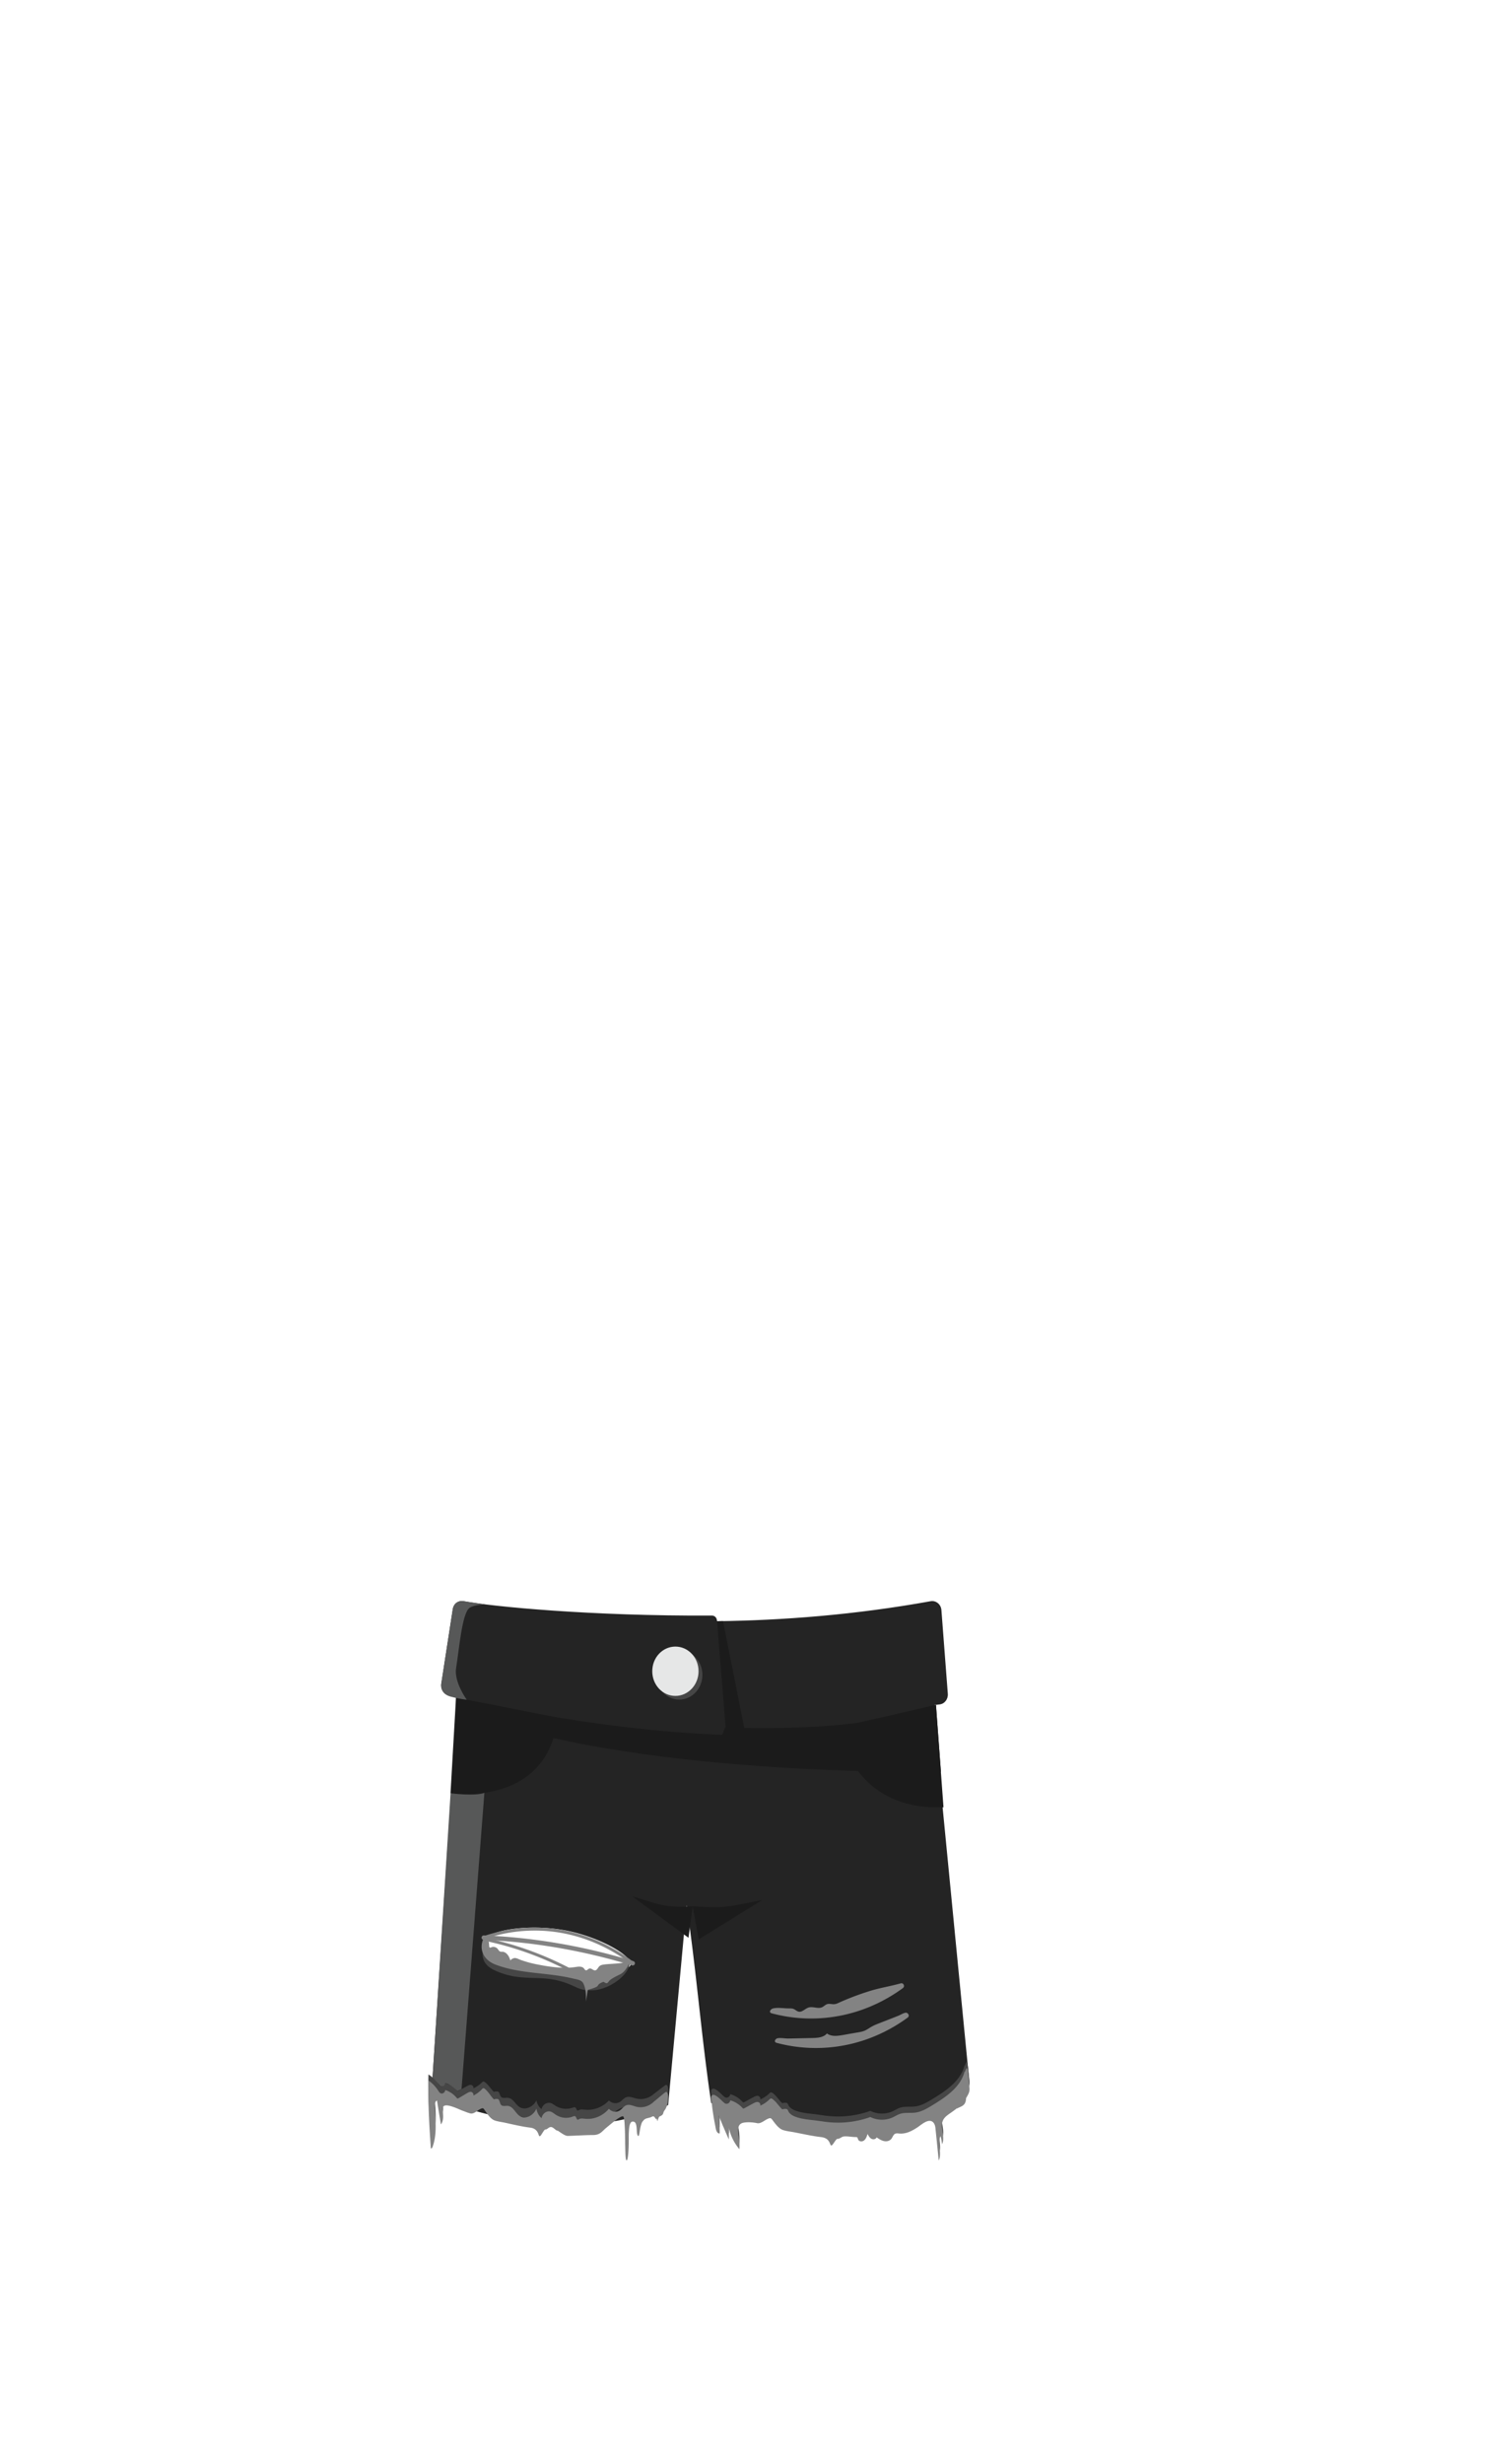 <svg xmlns="http://www.w3.org/2000/svg" width="250" height="414" fill="none" viewBox="0 0 250 414">
  <g clip-path="url(#a)">
    <path fill="#242424" d="M77.933 269.029c4.76.899 21.39 2.522 41.778 2.42.389 0 .727.29.806.694l.051.251c10.901-.137 23.137-1.054 35.892-3.359.901-.165 1.746.529 1.814 1.497l1.076 14.068c.067.888-.541 1.685-1.375 1.776-9.324 1.127-59.761 6.718-82.752-1.651-.716-.256-1.155-1.042-1.031-1.839l1.926-12.496c.147-.917.953-1.526 1.815-1.361Z"/>
    <path fill="#242424" d="M158.189 300.802h-.011l-.755-10.288-.068-.973-1.019-13.84-14.946 1.873a191.001 191.001 0 0 1-19.126 1.435c-.474.022-.953.028-1.426.039-9.74.177-19.498-.37-29.176-1.651l-14.26-1.708h-.01l-.716 12.634-4.157 63.826c11.903 4.788 25.503 6.815 37.553 2.493l2.259-.945 3.105-33.572c1.667 11.187 2.467 22.049 4.135 33.231.552.074 3.002.643 3.56.706 12.755 3.979 24.427 3.37 37.148-.706l2.721-3.28-4.805-49.28-.006.006Zm-56.511 30.629c-2.355.331-4.783.638-8.456 0-4.693-.808-12.078-3.279-11.881-5.18.191-1.891 7.836-3.234 14.58-1.726 5.149 1.151 10.377 4.094 10.089 5.563-.157.763-1.797.99-4.326 1.343h-.006Z"/>
    <path fill="#1B1B1B" d="M76.681 285.226s22.27 5.437 44.715 6.257c.321 0 .259-1.241.591-1.23 13.126.416 26.337-.341 35.374-3.803l.833 11.262s-54.066.962-81.507-10.692v-1.799l-.011.011.005-.006Z"/>
    <path fill="#464646" d="M114.202 285.567c2.14 0 3.887-1.851 3.887-4.145 0-2.294-1.735-4.145-3.887-4.145s-3.888 1.851-3.888 4.145c0 2.294 1.736 4.145 3.888 4.145Z"/>
    <path fill="#1B1B1B" d="m121.993 290.254-1.436-17.854.997-.023 3.802 19.106h-3.96l.592-1.229h.005Z"/>
    <path fill="#E6E7E7" d="M113.548 284.947c2.147 0 3.893-1.85 3.893-4.144 0-2.295-1.735-4.145-3.893-4.145-2.157 0-3.887 1.85-3.887 4.145 0 2.294 1.735 4.144 3.887 4.144Z"/>
    <path fill="#1B1B1B" d="M75.758 301.302s16.298 2.499 18.01-12.718l-17.103-3.359-.924 16.077h.017Zm65.367-11.135s1.679 14.051 17.498 13.493l-1.273-17.205-16.231 3.723v-.011h.006Zm-34.822 28.46 9.447 6.957.71-5.295-.834.051a16.778 16.778 0 0 1-6.073-.723l-3.239-1.002-.011.012Z"/>
    <path fill="#1B1B1B" d="m116.45 320.29 1.036 5.55 10.67-6.604-4.152.82a20.829 20.829 0 0 1-4.968.365l-2.598-.126h.012v-.005Z"/>
    <path fill="#838383" d="M152.262 338.166s.085 0 .124.011c.338.103.581.547.214.82-2.202 1.611-5.566 3.564-9.999 4.526a25.594 25.594 0 0 1-12.017-.279c-.507-.136-.282-.546-.039-.706.338-.227 1.543-.011 1.96-.022l4.13-.091c.856-.023 1.825-.092 2.394-.763.749.558 1.758.421 2.659.267.862-.154 1.73-.307 2.592-.455.377-.063.754-.137 1.115-.291.4-.176.755-.444 1.138-.66.4-.228.834-.404 1.262-.569 1.087-.422 2.18-.849 3.267-1.281.265-.103.857-.467 1.195-.496l.011-.011h-.006Zm-.806-4.923c.457-.126.727.518.339.797-2.203 1.611-5.567 3.564-10 4.526a25.62 25.62 0 0 1-12.017-.279c-.67-.177-.163-.746.175-.826.794-.205 1.893 0 2.727-.011.253 0 .501 0 .738.091.298.125.54.393.856.455.591.126 1.065-.495 1.639-.683.755-.25 1.612.279 2.327-.074.282-.136.507-.393.794-.495.389-.137.817.028 1.223 0 .282-.023.552-.142.817-.268a45.727 45.727 0 0 1 5.324-1.998c1.667-.507 3.374-.763 5.042-1.241h.016v.006Z"/>
    <path fill="#464646" d="M108.049 354.899c.406-.638.941-.462 1.522-.735.09-.04.185-.085.287-.068.225.04.304.37.513.461 0-.051.039-.097.09-.12a.603.603 0 0 0 .062.393c.067-.165.135-.33.208-.501a.386.386 0 0 1 .079-.148.306.306 0 0 1 .158-.097c.146-.068.298-.136.417-.256.135-.148.129-.302.208-.467.09-.165.248-.313.338-.489.18-.33.287-.706.344-1.076.05-.33.169-1.293-.214-1.486-.13-.057-.26.08-1.623 1.121-.355.274-.546.41-.563.433-.8.695-1.887.968-2.89.734-.586-.136-1.189-.432-1.741-.204-.383.153-.654.54-1.008.762-.575.37-1.386.262-1.86-.233-1.036 1.116-2.552 1.691-4.016 1.543-.338-.029-.682-.097-.992.057-.067.04-.146.091-.225.091-.22-.017-.226-.393-.417-.518-.13-.08-.287-.017-.423.028a3.367 3.367 0 0 1-2.867-.284c-.287-.177-.552-.399-.879-.49-.642-.177-1.375.313-1.504 1.019-.456-.342-.772-.888-.868-1.474-.445.984-1.712 1.69-2.687 1.212-.868-.427-1.177-1.651-2.265-1.639-.343 0-.749.108-.997-.154-.146-.16-.186-.393-.276-.598-.146-.37-.304-.313-.603-.313-.383 0-.197.216-.512-.125-.457-.479-.772-1.019-1.313-1.429-.079-.057-.169-.12-.26-.109-.106 0-.185.086-.264.166a5.032 5.032 0 0 1-1.436.979c.106-.234-.108-.541-.355-.575-.248-.04-.485.085-.71.205-.474.262-.941.518-1.414.774-.062.028-.119.057-.18.051-.063-.011-.102-.057-.141-.097a4.248 4.248 0 0 0-1.91-1.212c-.028.393-.473.666-.8.501-.18-.091-.287-.262-.406-.433a6.22 6.22 0 0 0-1.622-1.554c-.012.467-.023.928-.023 1.4-.011 3.024.197 6.109.423 9.132.118.069.236-.091.287-.216.75-1.879.524-4.008.366-6.041-.028-.438 0-.996.378-1.161.22 1.23.433 2.465.664 3.706.276-.324.367-.774.367-1.212 0-.439-.062-.871-.04-1.298.05-1.088 2.71.193 3.256.37.457.148.919.341 1.375.438.642.137 1.228-.569 1.887-.774.068-.017.147-.04.22-.017.101.028.169.119.225.193.474.627 1.02 1.446 1.73 1.68.563.188 1.206.245 1.78.364 1.403.285 2.811.598 4.23.763 1.415.165 1.314 1.292 1.561 1.332.248.04.71-1.076.998-1.053.287.017.535-.37.912-.37.378 0 .868.586 1.037.546.169-.039 1.155.832 1.78.832s3.065-.137 4.27-.137c1.206 0 1.505-.598 2.214-1.121.71-.53 2.237-1.782 2.789-1.782s.248 6.308.552 6.763c.304.461.445-1.577.434-3.353-.011-1.782.135-2.779.862-2.574.721.205.298 1.919.721 2.198.265.176.208-1.429.732-2.249l.028.012v-.017Z"/>
    <path fill="#838383" d="M108.049 356.464c.406-.689.941-.495 1.522-.797.09-.04.185-.097.287-.074.225.04.304.404.513.495a.14.14 0 0 1 .09-.125.686.686 0 0 0 .062.422c.067-.183.135-.359.208-.541a.429.429 0 0 1 .079-.16.373.373 0 0 1 .158-.108c.146-.074.298-.148.417-.273.135-.16.129-.33.208-.507.09-.182.248-.341.338-.529a3.8 3.8 0 0 0 .344-1.167c.05-.359.169-1.401-.214-1.612-.13-.062-.26.086-1.623 1.219-.355.296-.546.444-.563.467-.8.751-1.887 1.047-2.89.797-.586-.148-1.189-.467-1.741-.222-.383.17-.654.58-1.008.825-.575.404-1.386.285-1.86-.256-1.036 1.207-2.552 1.833-4.016 1.674-.338-.029-.682-.108-.992.062-.067.04-.146.097-.225.097-.22-.023-.226-.421-.417-.564-.13-.085-.287-.022-.423.035-.94.37-2.005.256-2.867-.308-.287-.188-.552-.432-.879-.529-.642-.188-1.375.341-1.504 1.104-.456-.37-.772-.962-.868-1.6-.445 1.071-1.712 1.834-2.687 1.316-.868-.467-1.177-1.788-2.265-1.782-.343 0-.749.113-.997-.171-.146-.171-.186-.421-.276-.644-.146-.404-.304-.341-.603-.341-.383 0-.197.233-.512-.137-.457-.518-.772-1.099-1.313-1.548-.079-.063-.169-.126-.26-.12-.106 0-.185.097-.264.182a5.06 5.06 0 0 1-1.436 1.059c.106-.256-.108-.58-.355-.626-.248-.04-.485.097-.71.222-.474.285-.941.564-1.414.837-.062.028-.119.063-.18.051-.063-.011-.102-.062-.141-.108a4.195 4.195 0 0 0-1.91-1.315c-.028.421-.473.717-.8.541-.18-.097-.287-.285-.406-.467a6.48 6.48 0 0 0-1.622-1.685 63.616 63.616 0 0 0-.023 1.514c-.011 3.274.197 6.621.423 9.895.118.074.236-.097.287-.234.75-2.032.524-4.343.366-6.547-.028-.478 0-1.081.378-1.258.22 1.332.433 2.67.664 4.014.276-.348.367-.837.367-1.315 0-.479-.062-.945-.04-1.407.05-1.172 2.71.211 3.256.405.457.159.919.37 1.375.478.642.148 1.228-.615 1.887-.837.068-.023.147-.04.22-.023.101.034.169.125.225.211.474.677 1.02 1.565 1.73 1.822.563.199 1.206.267 1.78.393 1.403.307 2.811.643 4.23.825 1.415.182 1.314 1.395 1.561 1.44.248.04.71-1.167.998-1.144.287.023.535-.404.912-.404.378 0 .868.637 1.037.592.169-.04 1.155.899 1.78.899s3.065-.148 4.27-.148c1.206 0 1.505-.643 2.214-1.218.71-.575 2.237-1.93 2.789-1.93s.248 6.832.552 7.333c.304.495.445-1.708.434-3.632-.011-1.93.135-3.012.862-2.784.721.222.298 2.078.721 2.385.265.194.208-1.548.732-2.437l.028.012v.011Z"/>
    <path fill="#464646" d="m160.893 353.248.113-.062c.389-.217.862-.331 1.138-.712.265-.364.287-.86.276-1.327a47.086 47.086 0 0 0-.237-4.19c-.647 2.659-3.087 4.299-5.329 5.671-.913.558-1.87 1.138-2.913 1.286-.901.126-1.847-.062-2.698.251-.389.136-.738.364-1.11.541-1.189.569-2.625.546-3.808-.04a16.031 16.031 0 0 1-6.828.882c-.473-.04-.952-.102-1.425-.176-.31-.04-.626-.086-.936-.125-1.222-.166-4.095-.308-4.619-1.606-.152-.393-.327-.33-.648-.33-.411 0-.214.228-.558-.137-.484-.506-.822-1.076-1.408-1.503-.085-.062-.175-.125-.276-.114-.113 0-.203.091-.288.177a5.11 5.11 0 0 1-1.538 1.025c.124-.251-.112-.57-.377-.61-.265-.039-.524.092-.761.217-.501.267-1.008.546-1.509.82-.062.028-.124.062-.186.051-.062-.012-.102-.063-.147-.103a4.436 4.436 0 0 0-2.045-1.275c-.028.416-.501.706-.862.53-.462-.24-1.876-2.078-2.321-1.23-.112.216.062.973.085 1.23.039.483.101.962.174 1.446.136.922.31 1.844.485 2.755.073.393.287.9.665.82a21.315 21.315 0 0 0-.186-3.052 99.362 99.362 0 0 0 1.724 4.077v-1.987a8.087 8.087 0 0 0 1.774 3.621c.051-.797 0-1.606-.146-2.38-.152-.82-.186-1.845.76-2.061.676-.154 1.685-.085 2.361.063.687.142 1.307-.598 2.022-.809a.469.469 0 0 1 .237-.023c.101.035.174.126.248.205.501.661 1.087 1.532 1.848 1.782.602.2 1.284.262 1.909.382 1.499.29 3.009.632 4.519.808 1.521.177 1.408 1.355 1.673 1.406.27.052.76-1.138 1.07-1.115.327.028.665-.342 1.009-.393.563-.091 1.414.102 2.022.091.09 0 .203 0 .276.062.09.086.101.217.141.331.152.381.698.427 1.02.165.315-.262.45-.672.574-1.076.164.313.349.643.648.808.299.165.749.091.873-.239.378.256.772.518 1.223.621.45.102.952 0 1.25-.365.215-.267.31-.672.603-.837.214-.125.485-.085.721-.062 1.138.102 2.124-.416 3.071-1.036.659-.433 2.022-1.731 2.749-.712.214.302.27.694.298 1.076.012.125.029.262.04.381l.49 4.822c.597-1.241-.276-2.857.299-4.099.135.444.214.9.259 1.367.597-1.201-.4-2.773.152-3.997.236-.529.721-.871 1.183-1.19 1.273-.888 2.208-1.571 2.969-3.023.101-.188.203-.381.259-.592.084-.319.051-.66.011-.996-.09-.922-.186-1.845-.287-2.761-.011-.103-.085-.251-.175-.2-.028.023-.039.052-.062.086-.073.165-.141.33-.202.484"/>
    <path fill="#838383" d="M160.893 354.284s.074-.04.113-.063c.389-.216.862-.33 1.138-.712.265-.364.287-.859.276-1.326a47.043 47.043 0 0 0-.237-4.19c-.647 2.658-3.087 4.298-5.329 5.67-.913.558-1.87 1.139-2.913 1.287-.901.125-1.847-.063-2.698.25-.389.137-.738.365-1.11.541a4.399 4.399 0 0 1-3.808-.04 16.032 16.032 0 0 1-6.828.883c-.473-.04-.952-.103-1.425-.177-.31-.04-.626-.085-.936-.125-1.222-.165-4.095-.308-4.619-1.606-.152-.392-.327-.33-.648-.33-.411 0-.214.228-.558-.136-.484-.507-.822-1.076-1.408-1.503-.085-.063-.175-.126-.276-.114-.113 0-.203.091-.288.176a5.11 5.11 0 0 1-1.538 1.025c.124-.251-.112-.569-.377-.609-.265-.04-.524.091-.761.216-.501.268-1.008.547-1.509.82-.062.028-.124.063-.186.051-.062-.011-.102-.062-.147-.102a4.438 4.438 0 0 0-2.045-1.276c-.028.416-.501.706-.862.53-.462-.239-1.876-2.078-2.321-1.23-.112.217.062.974.085 1.23.039.484.101.962.174 1.452.136.922.31 1.844.485 2.755.073.393.287.9.665.82a21.315 21.315 0 0 0-.186-3.052 99.362 99.362 0 0 0 1.724 4.077v-1.987a8.087 8.087 0 0 0 1.774 3.621c.051-.797 0-1.606-.146-2.38-.152-.82-.186-1.845.76-2.061.676-.154 1.685-.085 2.361.063.687.142 1.307-.598 2.022-.809a.469.469 0 0 1 .237-.023c.101.035.174.126.248.205.501.661 1.087 1.532 1.848 1.782.602.2 1.284.262 1.909.382 1.499.29 3.009.632 4.519.808 1.521.177 1.408 1.355 1.673 1.406.27.052.76-1.138 1.07-1.115.327.028.665-.342 1.009-.393.563-.091 1.414.102 2.022.091.09 0 .203 0 .276.062.09.086.101.217.141.331.152.381.698.427 1.02.165.315-.262.45-.672.574-1.076.164.313.349.643.648.808.299.165.749.091.873-.239.378.256.772.518 1.223.621.45.102.952 0 1.25-.365.215-.267.31-.672.603-.837.214-.125.485-.085.721-.062 1.138.102 2.124-.416 3.071-1.036.659-.433 2.022-1.731 2.749-.712.214.302.27.695.298 1.076.012.125.029.262.04.381l.49 4.823c.597-1.242-.276-2.858.299-4.1.135.444.214.9.259 1.367.597-1.201-.4-2.773.152-3.997.236-.529.721-.871 1.183-1.19 1.273-.888 2.208-1.571 2.969-3.023.101-.188.203-.381.259-.592.084-.319.051-.66.011-.996-.09-.922-.186-1.845-.287-2.761-.011-.103-.085-.251-.175-.2-.028.023-.039.052-.062.086-.073.165-.141.33-.202.484"/>
    <path fill="#464646" d="M81.543 326.689s-.71 1.27-.253 2.562c.388 1.088 1.408 1.612 2.203 1.953 4.704 2.004 7.582.268 12.241 2.192 1.127.467 1.629.837 2.772.985 2.986.353 5.256-1.532 5.673-1.873 1.009-.837 1.375-1.606 1.482-1.873.203-.484.298-.922.338-1.23-2.299 1.042-5.977 2.329-10.575 2.294-2.191-.011-6.044-.091-10.225-2.385a19.182 19.182 0 0 1-3.678-2.625h.022Z"/>
    <path fill="#838383" d="M81.335 325.562c-.924 2.015 0 3.763 1.95 4.52 4.151 1.6 8.805 1.304 13.086 2.357.552.137 1.386.205 1.68.775.472.922.472 2.026.472 3.068.085-.58.175-1.167.265-1.748.011-.074.017-.142.068-.187a.29.29 0 0 1 .157-.074 5.851 5.851 0 0 0 1.184-.405.678.678 0 0 0 .225-.136c.067-.063.096-.137.146-.205.214-.291.564-.422.89-.535.068-.023.378.301.615.205.191-.086.298-.353.467-.484.473-.393 1.166-.712 1.718-.985.857-.422 1.381-1.481 1.769-2.346-1.262.609-2.997.518-4.366.683-.326.04-.687.091-.929.342-.214.216-.338.586-.631.649-.36.063-.67-.404-1.02-.302-.214.063-.366.342-.58.291-.147-.029-.226-.188-.321-.302-.338-.404-.941-.319-1.448-.239-2.085.318-4.479-.052-6.546-.467a18.99 18.99 0 0 1-2.66-.735c-.32-.113-.71-.353-1.047-.307-.147.011-.727.25-.648.484-.107-.364-.243-.723-.468-1.013-.225-.291-.54-.53-.901-.536-.124 0-.254.012-.366-.028-.192-.074-.299-.29-.434-.456a.93.93 0 0 0-1.065-.261c-.079.034-.175.085-.253.039-.085-.039-.107-.153-.107-.261-.017-.251-.017-.507-.085-.746-.147-.456-.484-.416-.777-.672h-.017l-.023.017Z"/>
    <path stroke="#838383" stroke-linecap="round" stroke-linejoin="round" stroke-width=".75" d="M81.335 325.562a97.22 97.22 0 0 1 10.614 1.025 101.92 101.92 0 0 1 14.422 3.28"/>
    <path stroke="#838383" stroke-linecap="round" stroke-linejoin="round" stroke-width=".5" d="M81.465 325.83a54.348 54.348 0 0 1 10.484 3.308 55.635 55.635 0 0 1 6.693 3.433m-17.307-7.008a26.286 26.286 0 0 1 10.659-1.355c7.11.58 12.146 3.939 14.377 5.653"/>
    <path fill="#575858" d="M75.752 301.303s4.157.546 5.684-.069l-3.842 49.77-.693.33s-1.358-1.309-2.045-1.309c0 0-.017.7-.8.501 0 0-1.059-1.224-1.33-1.452l3.026-47.771Zm2.71-15.724s-2.169-2.983-1.78-5.317c.495-2.972.98-9.189 2.248-10.1.777-.558 2.63-.592 2.63-.592l-3.628-.541s-1.56-.29-1.814 1.367l-1.932 12.491s-.366 1.645 1.56 2.174c1.51.416 2.71.524 2.71.524l.006-.006Z"/>
  </g>
  <defs>
    <clipPath id="a">
      <path fill="#fff" d="M72 269h91v94H72z"/>
    </clipPath>
  </defs>
</svg>
